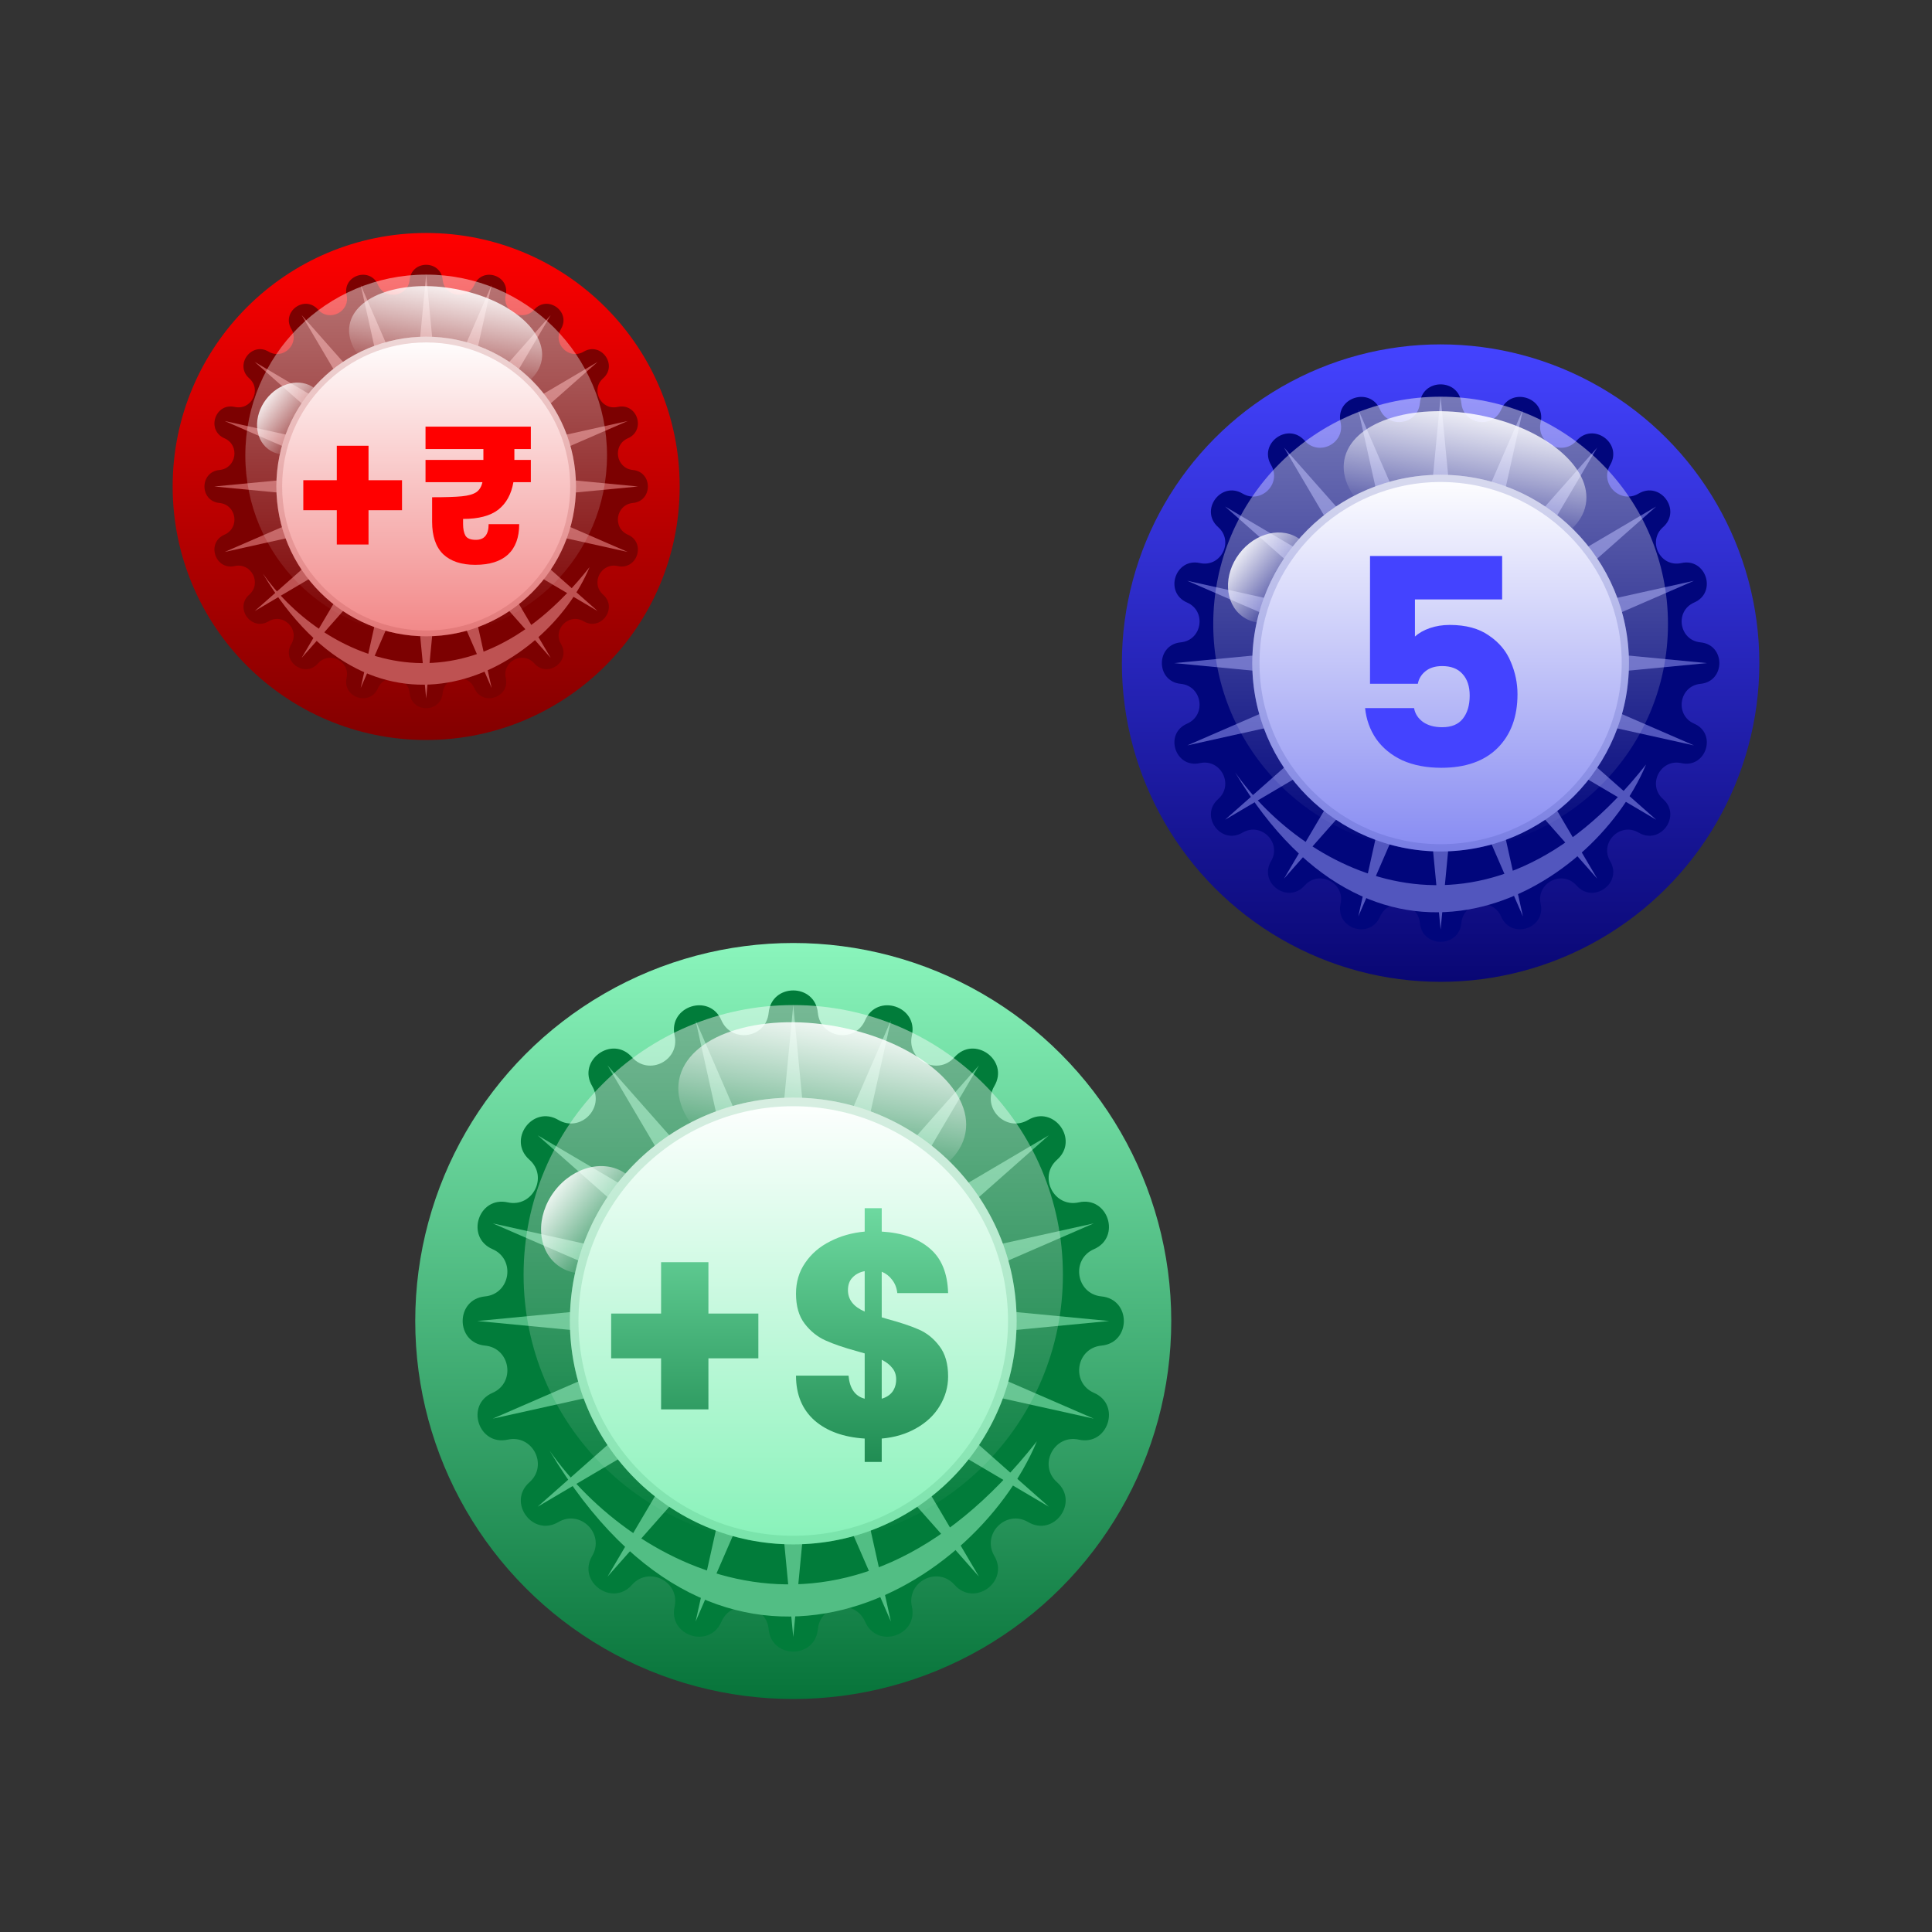 <svg width="108" height="108" viewBox="0 0 108 108" fill="none" xmlns="http://www.w3.org/2000/svg">
<rect x="0" y="0" width="108" height="108" fill="#333333" stroke="none"/>
<g clip-path="url(#clip0_29_320)">
<circle cx="44.343" cy="73.845" r="21.131" fill="url(#paint0_linear_29_320)"/>
<path d="M42.968 56.615C43.128 54.949 45.558 54.949 45.718 56.615V56.615C45.855 58.035 47.792 58.341 48.36 57.033V57.033C49.027 55.498 51.338 56.249 50.975 57.883V57.883C50.666 59.275 52.414 60.166 53.359 59.097V59.097C54.467 57.843 56.433 59.272 55.584 60.714V60.714C54.859 61.942 56.246 63.329 57.475 62.605V62.605C58.916 61.755 60.345 63.721 59.091 64.83V64.83C58.023 65.775 58.913 67.522 60.306 67.213V67.213C61.939 66.85 62.69 69.162 61.155 69.828V69.828C59.847 70.397 60.154 72.334 61.574 72.47V72.47C63.24 72.63 63.24 75.06 61.574 75.22V75.22C60.154 75.356 59.847 77.294 61.155 77.862V77.862C62.69 78.529 61.939 80.84 60.306 80.477V80.477C58.913 80.168 58.023 81.916 59.091 82.861V82.861C60.345 83.969 58.916 85.935 57.475 85.085V85.085C56.246 84.361 54.859 85.748 55.584 86.977V86.977C56.433 88.418 54.467 89.847 53.359 88.593V88.593C52.414 87.525 50.666 88.415 50.975 89.808V89.808C51.338 91.441 49.027 92.192 48.36 90.657V90.657C47.792 89.349 45.855 89.656 45.718 91.076V91.076C45.558 92.742 43.128 92.742 42.968 91.076V91.076C42.832 89.656 40.895 89.349 40.326 90.657V90.657C39.66 92.192 37.348 91.441 37.711 89.808V89.808C38.02 88.415 36.273 87.525 35.328 88.593V88.593C34.219 89.847 32.253 88.418 33.103 86.977V86.977C33.827 85.748 32.441 84.361 31.212 85.085V85.085C29.77 85.935 28.341 83.969 29.595 82.861V82.861C30.664 81.916 29.773 80.168 28.381 80.477V80.477C26.747 80.84 25.996 78.529 27.531 77.862V77.862C28.84 77.294 28.533 75.356 27.113 75.22V75.22C25.447 75.06 25.447 72.63 27.113 72.47V72.47C28.533 72.334 28.84 70.397 27.531 69.828V69.828C25.996 69.162 26.747 66.85 28.381 67.213V67.213C29.773 67.522 30.664 65.775 29.595 64.83V64.83C28.341 63.721 29.77 61.755 31.212 62.605V62.605C32.441 63.329 33.827 61.942 33.103 60.714V60.714C32.253 59.272 34.219 57.843 35.328 59.097V59.097C36.273 60.166 38.02 59.275 37.711 57.883V57.883C37.348 56.249 39.66 55.498 40.326 57.033V57.033C40.895 58.341 42.832 58.035 42.968 56.615V56.615Z" fill="#017C3A"/>
<path d="M44.343 56.184L45.398 67.182L49.801 57.048L47.406 67.834L54.724 59.557L49.113 69.075L58.631 63.464L50.354 70.782L61.14 68.388L51.006 72.79L62.004 73.845L51.006 74.9L61.14 79.303L50.354 76.908L58.631 84.226L49.113 78.615L54.724 88.133L47.406 79.856L49.801 90.642L45.398 80.508L44.343 91.506L43.288 80.508L38.886 90.642L41.281 79.856L33.962 88.133L39.573 78.615L30.055 84.226L38.333 76.908L27.546 79.303L37.68 74.9L26.682 73.845L37.68 72.79L27.546 68.388L38.333 70.782L30.055 63.464L39.573 69.075L33.962 59.557L41.281 67.834L38.886 57.048L43.288 67.182L44.343 56.184Z" fill="#52BE84"/>
<circle cx="44.343" cy="71.258" r="15.074" fill="url(#paint1_linear_29_320)"/>
<ellipse cx="45.964" cy="61.852" rx="8.139" ry="4.544" transform="rotate(10.514 45.964 61.852)" fill="url(#paint2_linear_29_320)"/>
<path d="M30.724 81.095C35.374 87.748 47.264 94.139 57.962 80.569C54.362 89.16 40.354 97.219 30.724 81.095Z" fill="#52BE84"/>
<ellipse cx="33.1" cy="68.187" rx="3.188" ry="2.644" transform="rotate(-52.88 33.1 68.187)" fill="url(#paint3_linear_29_320)"/>
<circle cx="44.343" cy="73.845" r="12.486" fill="url(#paint4_linear_29_320)"/>
<circle cx="44.343" cy="73.845" r="12.246" stroke="#3EAA71" stroke-opacity="0.2" stroke-width="0.48"/>
<path d="M42.393 75.93H39.601V78.786H36.955V75.93H34.164V73.429H36.955V70.557H39.601V73.429H42.393V75.93ZM49.612 73.736C50.332 73.93 50.913 74.123 51.354 74.317C51.806 74.51 52.193 74.822 52.516 75.253C52.839 75.672 53 76.237 53 76.947C53 77.528 52.844 78.076 52.532 78.593C52.231 79.098 51.795 79.512 51.225 79.835C50.666 80.158 50.02 80.352 49.289 80.416V81.723H48.337V80.416C47.154 80.341 46.218 80.002 45.529 79.4C44.841 78.786 44.497 77.953 44.497 76.898H47.433C47.498 77.619 47.799 78.049 48.337 78.189V75.656L47.885 75.527C47.175 75.333 46.594 75.134 46.142 74.93C45.691 74.726 45.303 74.414 44.981 73.994C44.658 73.575 44.497 73.015 44.497 72.316C44.497 71.66 44.669 71.084 45.013 70.59C45.357 70.084 45.82 69.686 46.401 69.396C46.982 69.094 47.627 68.912 48.337 68.847V67.54H49.289V68.847C50.418 68.912 51.311 69.224 51.967 69.783C52.624 70.331 52.968 71.165 53 72.284H50.16C50.128 71.993 50.031 71.746 49.87 71.542C49.719 71.337 49.526 71.187 49.289 71.09V73.639L49.612 73.736ZM47.401 72.122C47.401 72.65 47.713 73.047 48.337 73.317V71.058C48.057 71.111 47.831 71.23 47.659 71.412C47.487 71.585 47.401 71.821 47.401 72.122ZM49.289 78.189C49.547 78.114 49.746 77.985 49.886 77.802C50.026 77.609 50.096 77.377 50.096 77.108C50.096 76.861 50.026 76.651 49.886 76.479C49.746 76.296 49.547 76.14 49.289 76.011V78.189Z" fill="url(#paint5_linear_29_320)"/>
</g>
<g clip-path="url(#clip1_29_320)">
<circle cx="80.531" cy="37.068" r="17.817" fill="url(#paint6_linear_29_320)"/>
<path d="M79.372 22.54C79.507 21.135 81.556 21.135 81.691 22.54V22.54C81.805 23.737 83.439 23.995 83.918 22.892V22.892C84.48 21.598 86.429 22.231 86.123 23.609V23.609C85.862 24.783 87.336 25.534 88.133 24.633V24.633C89.067 23.576 90.725 24.78 90.008 25.995V25.995C89.398 27.032 90.567 28.201 91.603 27.59V27.59C92.819 26.874 94.023 28.532 92.966 29.466V29.466C92.065 30.263 92.816 31.736 93.99 31.476V31.476C95.368 31.17 96.001 33.119 94.707 33.681V33.681C93.603 34.16 93.862 35.794 95.059 35.908V35.908C96.464 36.043 96.464 38.092 95.059 38.227V38.227C93.862 38.342 93.603 39.975 94.707 40.455V40.455C96.001 41.017 95.368 42.966 93.99 42.66V42.66C92.816 42.399 92.065 43.873 92.966 44.669V44.669C94.023 45.604 92.819 47.262 91.603 46.545V46.545C90.567 45.934 89.398 47.104 90.008 48.14V48.14C90.725 49.355 89.067 50.56 88.133 49.503V49.503C87.336 48.602 85.862 49.352 86.123 50.526V50.526C86.429 51.904 84.48 52.537 83.918 51.243V51.243C83.439 50.14 81.805 50.399 81.691 51.596V51.596C81.556 53 79.507 53 79.372 51.596V51.596C79.257 50.399 77.624 50.14 77.144 51.243V51.243C76.582 52.537 74.633 51.904 74.939 50.526V50.526C75.2 49.352 73.726 48.602 72.93 49.503V49.503C71.995 50.56 70.337 49.355 71.054 48.14V48.14C71.665 47.104 70.495 45.934 69.459 46.545V46.545C68.243 47.262 67.039 45.604 68.096 44.669V44.669C68.997 43.873 68.246 42.399 67.072 42.66V42.66C65.695 42.966 65.062 41.017 66.356 40.455V40.455C67.459 39.975 67.2 38.342 66.003 38.227V38.227C64.598 38.092 64.598 36.043 66.003 35.908V35.908C67.2 35.794 67.459 34.16 66.356 33.681V33.681C65.062 33.119 65.695 31.17 67.072 31.476V31.476C68.246 31.736 68.997 30.263 68.096 29.466V29.466C67.039 28.532 68.243 26.874 69.459 27.59V27.59C70.495 28.201 71.665 27.032 71.054 25.995V25.995C70.337 24.78 71.995 23.576 72.93 24.633V24.633C73.726 25.534 75.2 24.783 74.939 23.609V23.609C74.633 22.231 76.582 21.598 77.144 22.892V22.892C77.624 23.995 79.257 23.737 79.372 22.54V22.54Z" fill="#01067C"/>
<path d="M80.531 22.176L81.421 31.45L85.133 22.905L83.114 32L89.284 25.02L84.553 33.046L92.579 28.315L85.599 34.485L94.694 32.466L86.149 36.178L95.422 37.068L86.149 37.957L94.694 41.669L85.599 39.65L92.579 45.821L84.553 41.09L89.284 49.115L83.114 42.136L85.133 51.23L81.421 42.685L80.531 51.959L79.641 42.685L75.93 51.23L77.949 42.136L71.778 49.115L76.509 41.09L68.484 45.821L75.463 39.65L66.369 41.669L74.913 37.957L65.64 37.068L74.913 36.178L66.369 32.466L75.463 34.485L68.484 28.315L76.509 33.046L71.778 25.02L77.949 32L75.93 22.905L79.641 31.45L80.531 22.176Z" fill="#5256BE"/>
<circle cx="80.531" cy="34.886" r="12.71" fill="url(#paint7_linear_29_320)"/>
<ellipse cx="81.897" cy="26.956" rx="6.863" ry="3.831" transform="rotate(10.514 81.897 26.956)" fill="url(#paint8_linear_29_320)"/>
<path d="M69.048 43.181C72.968 48.79 82.994 54.179 92.014 42.737C88.979 49.981 77.168 56.776 69.048 43.181Z" fill="#5256BE"/>
<ellipse cx="71.051" cy="32.297" rx="2.688" ry="2.229" transform="rotate(-52.88 71.051 32.297)" fill="url(#paint9_linear_29_320)"/>
<circle cx="80.531" cy="37.068" r="10.528" fill="url(#paint10_linear_29_320)"/>
<circle cx="80.531" cy="37.068" r="10.326" stroke="#3E49AA" stroke-opacity="0.2" stroke-width="0.405"/>
<path d="M83.971 33.509H79.096V35.582C79.312 35.388 79.587 35.231 79.922 35.113C80.267 34.994 80.64 34.934 81.039 34.934C81.946 34.934 82.681 35.134 83.242 35.534C83.814 35.922 84.219 36.414 84.457 37.008C84.705 37.591 84.829 38.19 84.829 38.806C84.829 40.069 84.457 41.073 83.712 41.818C82.967 42.553 81.919 42.92 80.57 42.92C79.738 42.92 79.009 42.779 78.383 42.499C77.767 42.207 77.282 41.807 76.925 41.3C76.58 40.792 76.374 40.22 76.31 39.583H79.047C79.101 39.896 79.268 40.155 79.549 40.361C79.83 40.555 80.186 40.652 80.618 40.652C81.136 40.652 81.52 40.495 81.768 40.182C82.027 39.858 82.157 39.426 82.157 38.887C82.157 38.368 82.022 37.963 81.752 37.672C81.493 37.38 81.115 37.234 80.618 37.234C80.229 37.234 79.916 37.332 79.679 37.526C79.452 37.71 79.312 37.942 79.258 38.222H76.585V31.08H83.971V33.509Z" fill="#4443FF"/>
</g>
<g clip-path="url(#clip2_29_320)">
<circle cx="23.823" cy="27.195" r="14.171" fill="url(#paint11_linear_29_320)"/>
<path d="M22.901 15.64C23.008 14.523 24.638 14.523 24.745 15.64V15.64C24.837 16.592 26.136 16.798 26.517 15.92V15.92C26.964 14.891 28.514 15.395 28.271 16.49V16.49C28.064 17.424 29.236 18.021 29.869 17.305V17.305C30.613 16.464 31.931 17.422 31.361 18.389V18.389C30.875 19.213 31.806 20.143 32.63 19.657V19.657C33.596 19.087 34.554 20.406 33.714 21.149V21.149C32.997 21.783 33.594 22.955 34.528 22.747V22.747C35.624 22.504 36.127 24.054 35.098 24.501V24.501C34.221 24.883 34.426 26.182 35.379 26.273V26.273C36.496 26.38 36.496 28.01 35.379 28.117V28.117C34.426 28.209 34.221 29.508 35.098 29.889V29.889C36.127 30.336 35.624 31.886 34.528 31.643V31.643C33.594 31.436 32.997 32.608 33.714 33.242V33.242C34.554 33.985 33.596 35.303 32.63 34.733V34.733C31.806 34.248 30.875 35.178 31.361 36.002V36.002C31.931 36.969 30.613 37.927 29.869 37.086V37.086C29.236 36.369 28.064 36.966 28.271 37.9V37.9C28.514 38.996 26.964 39.5 26.517 38.47V38.47C26.136 37.593 24.837 37.798 24.745 38.751V38.751C24.638 39.868 23.008 39.868 22.901 38.751V38.751C22.81 37.798 21.51 37.593 21.129 38.47V38.47C20.682 39.5 19.132 38.996 19.375 37.9V37.9C19.583 36.966 18.411 36.369 17.777 37.086V37.086C17.034 37.927 15.715 36.969 16.285 36.002V36.002C16.771 35.178 15.841 34.248 15.017 34.733V34.733C14.05 35.303 13.092 33.985 13.932 33.242V33.242C14.649 32.608 14.052 31.436 13.118 31.643V31.643C12.023 31.886 11.519 30.336 12.548 29.889V29.889C13.426 29.508 13.22 28.209 12.268 28.117V28.117C11.15 28.01 11.15 26.38 12.268 26.273V26.273C13.22 26.182 13.426 24.883 12.548 24.501V24.501C11.519 24.054 12.023 22.504 13.118 22.747V22.747C14.052 22.955 14.649 21.783 13.932 21.149V21.149C13.092 20.406 14.05 19.087 15.017 19.657V19.657C15.841 20.143 16.771 19.213 16.285 18.389V18.389C15.715 17.422 17.034 16.464 17.777 17.305V17.305C18.411 18.021 19.583 17.424 19.375 16.49V16.49C19.132 15.395 20.682 14.891 21.129 15.92V15.92C21.51 16.798 22.81 16.592 22.901 15.64V15.64Z" fill="#7C0101"/>
<path d="M23.823 15.351L24.531 22.727L27.483 15.931L25.877 23.164L30.785 17.613L27.022 23.996L33.405 20.233L27.854 25.141L35.088 23.535L28.291 26.488L35.667 27.195L28.291 27.903L35.088 30.855L27.854 29.249L33.405 34.157L27.022 30.394L30.785 36.778L25.877 31.226L27.483 38.46L24.531 31.664L23.823 39.04L23.115 31.664L20.163 38.46L21.769 31.226L16.861 36.778L20.624 30.394L14.241 34.157L19.792 29.249L12.559 30.855L19.355 27.903L11.979 27.195L19.355 26.488L12.559 23.535L19.792 25.141L14.241 20.233L20.624 23.996L16.861 17.613L21.769 23.164L20.163 15.931L23.115 22.727L23.823 15.351Z" fill="#BE5252"/>
<circle cx="23.823" cy="25.46" r="10.109" fill="url(#paint12_linear_29_320)"/>
<ellipse cx="24.91" cy="19.152" rx="5.459" ry="3.047" transform="rotate(10.514 24.91 19.152)" fill="url(#paint13_linear_29_320)"/>
<path d="M14.69 32.057C17.808 36.519 25.782 40.805 32.957 31.704C30.543 37.466 21.148 42.871 14.69 32.057Z" fill="#BE5252"/>
<ellipse cx="16.283" cy="23.401" rx="2.138" ry="1.773" transform="rotate(-52.88 16.283 23.401)" fill="url(#paint14_linear_29_320)"/>
<circle cx="23.823" cy="27.195" r="8.374" fill="url(#paint15_linear_29_320)"/>
<circle cx="23.823" cy="27.195" r="8.213" stroke="#AA3E3E" stroke-opacity="0.2" stroke-width="0.322"/>
<path d="M22.473 28.522H20.601V30.438H18.827V28.522H16.955V26.845H18.827V24.919H20.601V26.845H22.473V28.522ZM28.754 25.103V25.709H29.674V26.953H28.7C28.584 27.624 28.303 28.136 27.856 28.49C27.408 28.836 26.752 29.009 25.886 29.009V29.291C25.886 29.565 25.93 29.781 26.016 29.94C26.11 30.099 26.305 30.178 26.6 30.178C27.076 30.178 27.315 29.886 27.315 29.301H29.024C29.024 30.044 28.815 30.611 28.397 31C27.978 31.383 27.369 31.574 26.568 31.574C25.789 31.574 25.19 31.375 24.772 30.979C24.36 30.575 24.155 29.969 24.155 29.161V27.797C24.912 27.797 25.468 27.779 25.821 27.743C26.182 27.707 26.449 27.631 26.622 27.516C26.795 27.401 26.911 27.213 26.968 26.953H23.787V25.709H27.022V25.103H23.787V23.848H29.674V25.103H28.754Z" fill="#FF0000"/>
</g>
<defs>
<linearGradient id="paint0_linear_29_320" x1="44.343" y1="52.714" x2="44.343" y2="94.976" gradientUnits="userSpaceOnUse">
<stop stop-color="#8AF5BC"/>
<stop offset="1" stop-color="#07743A"/>
</linearGradient>
<linearGradient id="paint1_linear_29_320" x1="44.343" y1="56.184" x2="44.343" y2="86.332" gradientUnits="userSpaceOnUse">
<stop stop-color="white" stop-opacity="0.46"/>
<stop offset="1" stop-color="white" stop-opacity="0"/>
</linearGradient>
<linearGradient id="paint2_linear_29_320" x1="45.964" y1="57.308" x2="45.964" y2="64.476" gradientUnits="userSpaceOnUse">
<stop stop-color="white" stop-opacity="0.88"/>
<stop offset="1" stop-color="white" stop-opacity="0"/>
</linearGradient>
<linearGradient id="paint3_linear_29_320" x1="33.1" y1="65.543" x2="33.1" y2="69.714" gradientUnits="userSpaceOnUse">
<stop stop-color="white" stop-opacity="0.88"/>
<stop offset="1" stop-color="white" stop-opacity="0"/>
</linearGradient>
<linearGradient id="paint4_linear_29_320" x1="44.343" y1="61.359" x2="44.343" y2="86.332" gradientUnits="userSpaceOnUse">
<stop stop-color="white"/>
<stop offset="1" stop-color="#87F2B9"/>
</linearGradient>
<linearGradient id="paint5_linear_29_320" x1="43.466" y1="62.319" x2="43.466" y2="86.319" gradientUnits="userSpaceOnUse">
<stop stop-color="#8AF5BC"/>
<stop offset="1" stop-color="#07743A"/>
</linearGradient>
<linearGradient id="paint6_linear_29_320" x1="80.531" y1="19.251" x2="80.531" y2="54.884" gradientUnits="userSpaceOnUse">
<stop stop-color="#4443FF"/>
<stop offset="1" stop-color="#090774"/>
</linearGradient>
<linearGradient id="paint7_linear_29_320" x1="80.531" y1="22.176" x2="80.531" y2="47.596" gradientUnits="userSpaceOnUse">
<stop stop-color="white" stop-opacity="0.46"/>
<stop offset="1" stop-color="white" stop-opacity="0"/>
</linearGradient>
<linearGradient id="paint8_linear_29_320" x1="81.897" y1="23.124" x2="81.897" y2="29.168" gradientUnits="userSpaceOnUse">
<stop stop-color="white" stop-opacity="0.88"/>
<stop offset="1" stop-color="white" stop-opacity="0"/>
</linearGradient>
<linearGradient id="paint9_linear_29_320" x1="71.051" y1="30.067" x2="71.051" y2="33.584" gradientUnits="userSpaceOnUse">
<stop stop-color="white" stop-opacity="0.88"/>
<stop offset="1" stop-color="white" stop-opacity="0"/>
</linearGradient>
<linearGradient id="paint10_linear_29_320" x1="80.531" y1="26.539" x2="80.531" y2="47.596" gradientUnits="userSpaceOnUse">
<stop stop-color="white"/>
<stop offset="1" stop-color="#878BF2"/>
</linearGradient>
<linearGradient id="paint11_linear_29_320" x1="23.823" y1="13.024" x2="23.823" y2="41.367" gradientUnits="userSpaceOnUse">
<stop stop-color="#FF0000"/>
<stop offset="1" stop-color="#830000"/>
</linearGradient>
<linearGradient id="paint12_linear_29_320" x1="23.823" y1="15.351" x2="23.823" y2="35.569" gradientUnits="userSpaceOnUse">
<stop stop-color="white" stop-opacity="0.46"/>
<stop offset="1" stop-color="white" stop-opacity="0"/>
</linearGradient>
<linearGradient id="paint13_linear_29_320" x1="24.91" y1="16.105" x2="24.91" y2="20.912" gradientUnits="userSpaceOnUse">
<stop stop-color="white" stop-opacity="0.88"/>
<stop offset="1" stop-color="white" stop-opacity="0"/>
</linearGradient>
<linearGradient id="paint14_linear_29_320" x1="16.283" y1="21.627" x2="16.283" y2="24.425" gradientUnits="userSpaceOnUse">
<stop stop-color="white" stop-opacity="0.88"/>
<stop offset="1" stop-color="white" stop-opacity="0"/>
</linearGradient>
<linearGradient id="paint15_linear_29_320" x1="23.823" y1="18.821" x2="23.823" y2="35.569" gradientUnits="userSpaceOnUse">
<stop stop-color="white"/>
<stop offset="1" stop-color="#F28787"/>
</linearGradient>
<clipPath id="clip0_29_320">
<rect width="42.262" height="42.262" fill="white" transform="translate(23.212 52.714)"/>
</clipPath>
<clipPath id="clip1_29_320">
<rect width="35.634" height="35.634" fill="white" transform="translate(62.714 19.251)"/>
</clipPath>
<clipPath id="clip2_29_320">
<rect width="28.343" height="28.343" fill="white" transform="translate(9.652 13.024)"/>
</clipPath>
</defs>
</svg>
